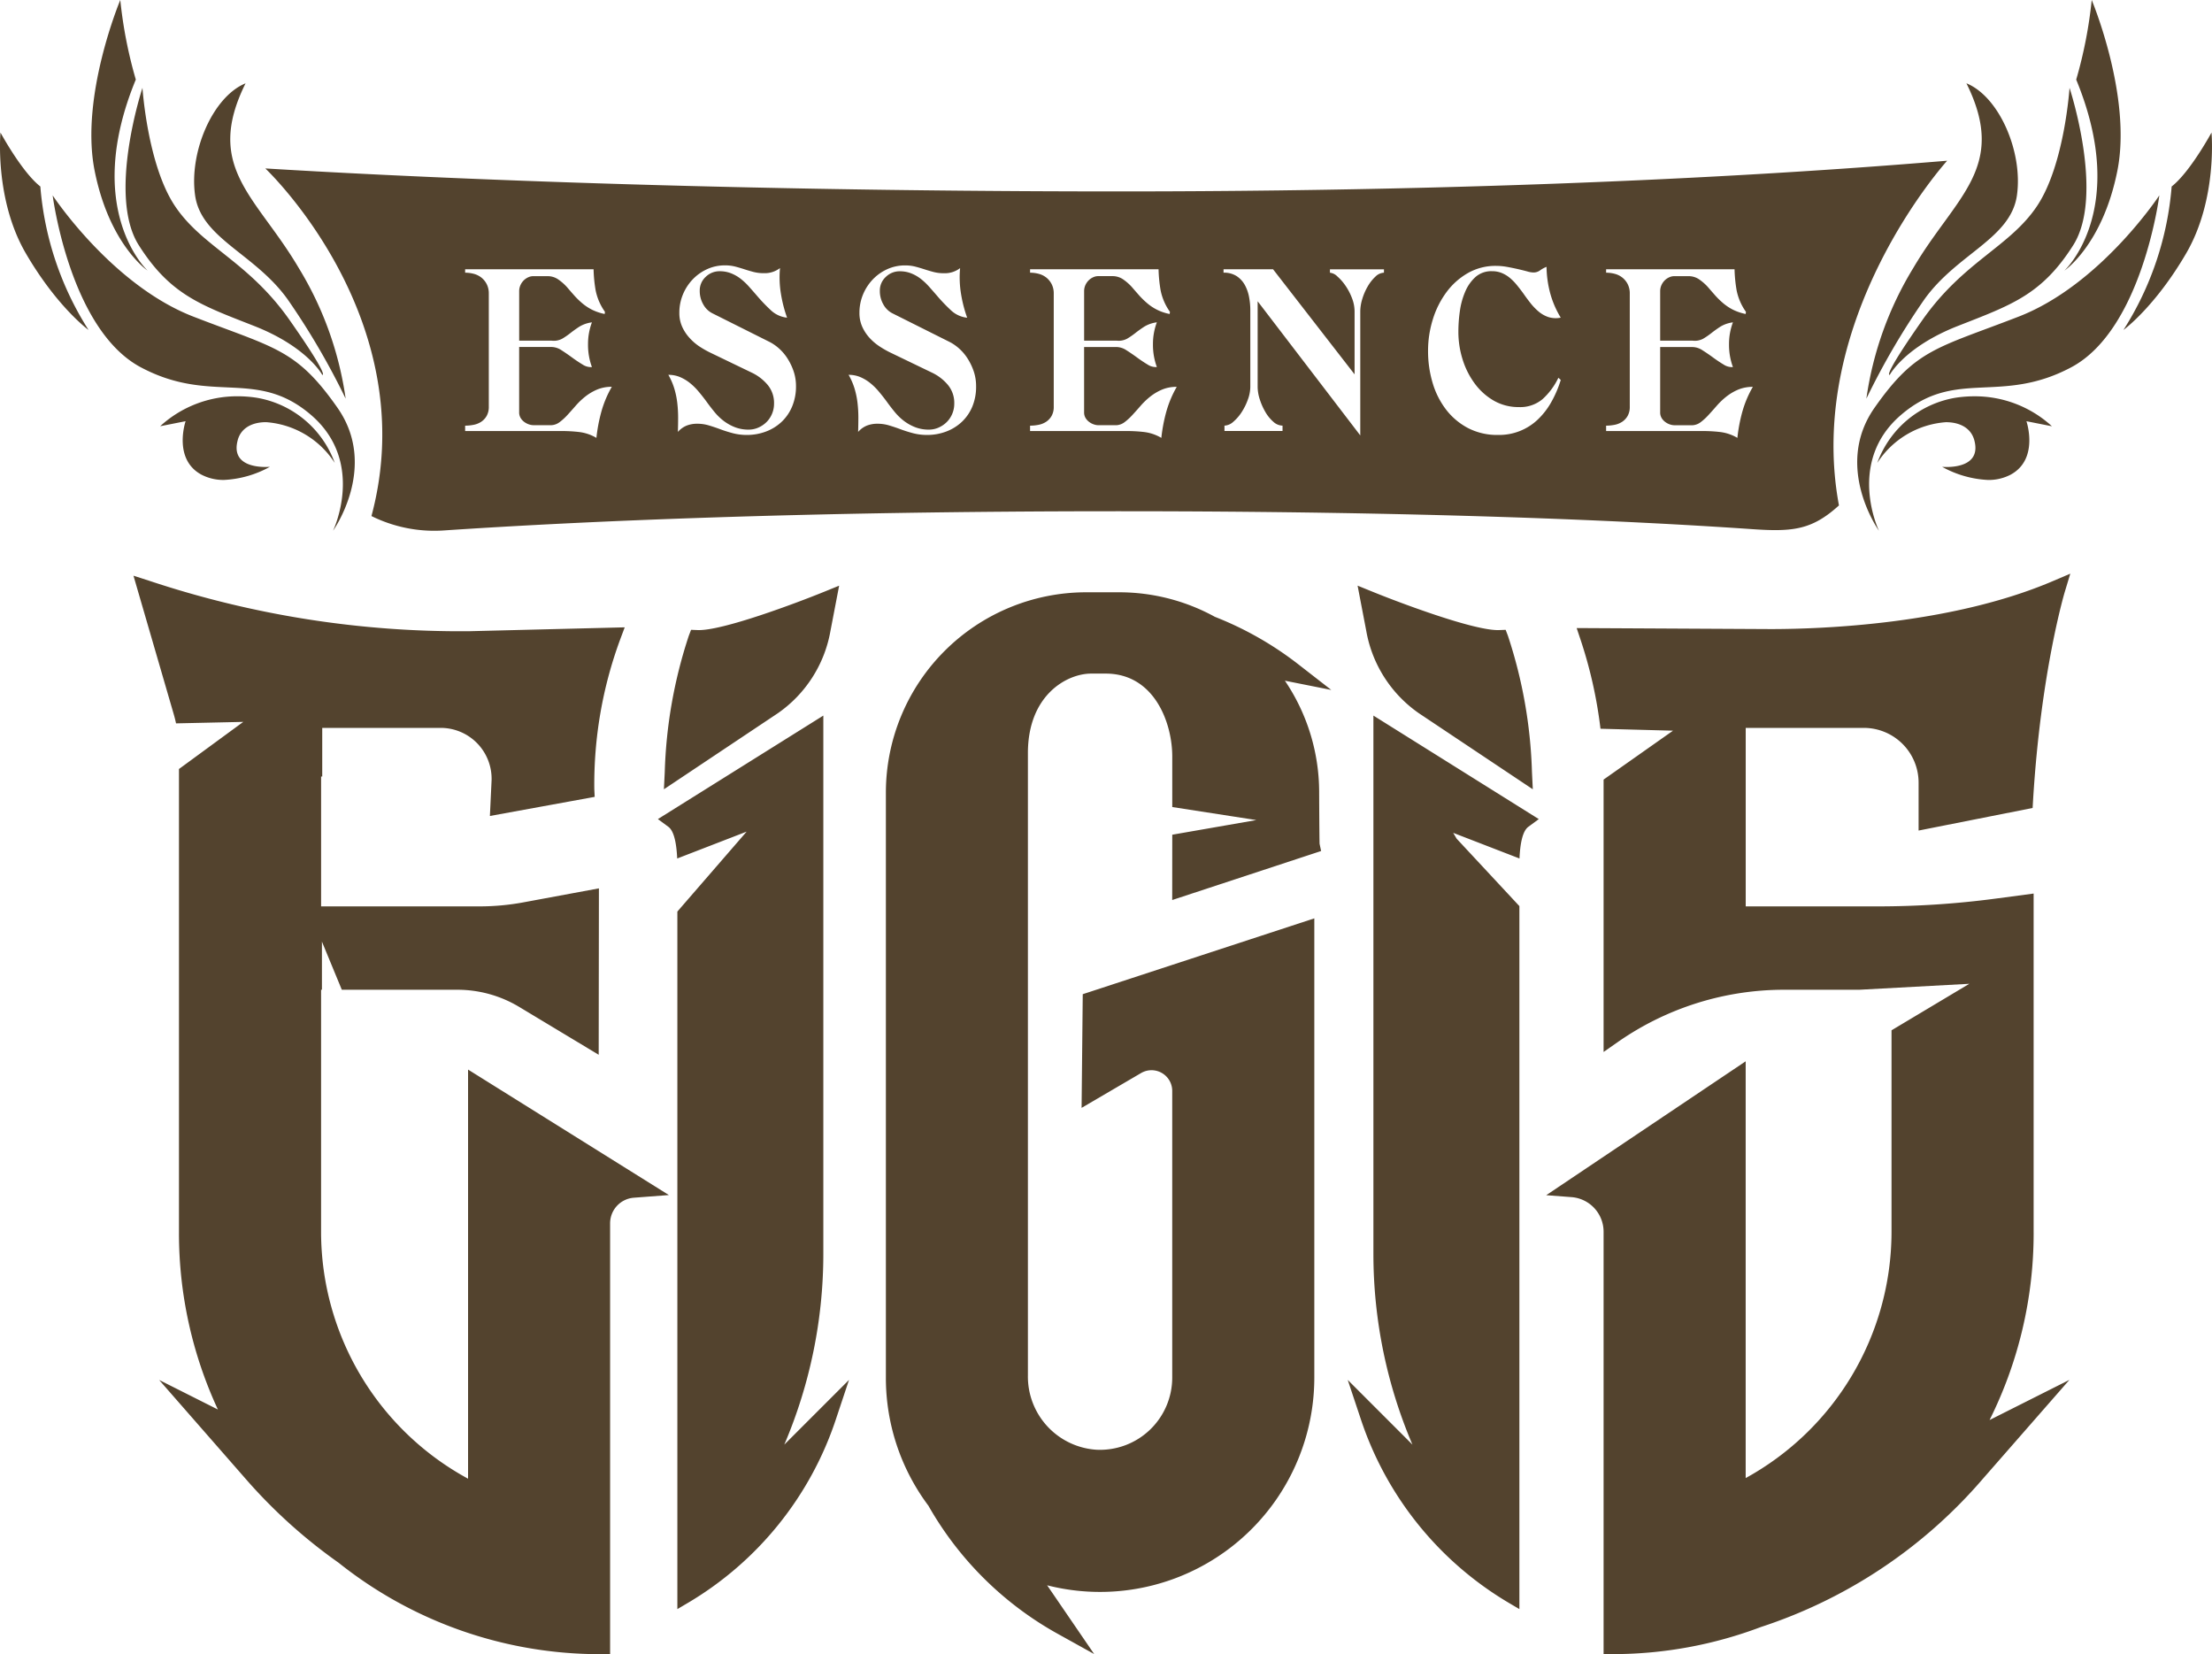 <svg xmlns="http://www.w3.org/2000/svg" width="259.967" height="194.365" viewBox="0 0 259.967 194.365"><g transform="translate(-19.5 49.492)"><g transform="translate(19.5 -49.492)"><path d="M354.841,81.886c-11.175.921-44.749,3.606-97.306,3.606-51.08,0-87.546-1.917-100.353-2.7,0,0,18.709,17.629,12.473,40.846a16.616,16.616,0,0,0,8.549,1.689c15.881-1.063,41.989-2.254,79.239-2.254,35.548,0,59.691,1.085,74.554,2.108,4.751.327,6.982.064,10.128-2.793C338.035,100.418,354.841,81.886,354.841,81.886Zm-158.163,29.48a19.048,19.048,0,0,0-.585,3.086,5.22,5.22,0,0,0-2.033-.689,17.792,17.792,0,0,0-1.978-.115H180.665v-.631a5.028,5.028,0,0,0,1-.1,2.48,2.48,0,0,0,.891-.358,2.05,2.05,0,0,0,.64-.689,2.145,2.145,0,0,0,.251-1.091V97.512a2.4,2.4,0,0,0-.251-1.135,2.358,2.358,0,0,0-.64-.775,2.446,2.446,0,0,0-.891-.431,4.017,4.017,0,0,0-1-.129v-.4h15.095a16.883,16.883,0,0,0,.236,2.44,6.571,6.571,0,0,0,1.1,2.556l-.028.258a6.121,6.121,0,0,1-1.546-.531,6.032,6.032,0,0,1-1.128-.761,9.382,9.382,0,0,1-.919-.9q-.418-.474-.863-.991a5.93,5.93,0,0,0-1-.875,2.183,2.183,0,0,0-1.281-.388h-1.671a1.409,1.409,0,0,0-.571.129,1.807,1.807,0,0,0-.529.359,1.855,1.855,0,0,0-.389.56,1.714,1.714,0,0,0-.154.732v5.8h3.816a2.081,2.081,0,0,0,1.239-.23,8.538,8.538,0,0,0,.961-.66q.473-.373,1.044-.747a3.773,3.773,0,0,1,1.49-.516,7.216,7.216,0,0,0-.459,2.555,7.546,7.546,0,0,0,.459,2.7,1.762,1.762,0,0,1-1.1-.3q-.6-.36-1.226-.818T192,104.159a2.2,2.2,0,0,0-1.17-.388h-3.816v7.666a1.26,1.26,0,0,0,.182.689,1.635,1.635,0,0,0,.446.473,1.879,1.879,0,0,0,.543.273,1.644,1.644,0,0,0,.473.087h2.172a1.752,1.752,0,0,0,.96-.373,6.681,6.681,0,0,0,.92-.847q.459-.5.96-1.077a8.533,8.533,0,0,1,1.114-1.062,6.035,6.035,0,0,1,1.379-.819,4.374,4.374,0,0,1,1.741-.33A12.577,12.577,0,0,0,196.678,111.365Zm22.4-.56a5.222,5.222,0,0,1-1.253,1.794,5.492,5.492,0,0,1-1.838,1.12,6.308,6.308,0,0,1-2.214.388,6.4,6.4,0,0,1-1.629-.2q-.766-.2-1.462-.459t-1.365-.459a4.723,4.723,0,0,0-1.364-.2,3.4,3.4,0,0,0-1.254.219,2.752,2.752,0,0,0-1.03.745q.028-.864.028-1.713a14.991,14.991,0,0,0-.1-1.7,9.709,9.709,0,0,0-.349-1.684,7.669,7.669,0,0,0-.7-1.612,3.467,3.467,0,0,1,1.366.26,4.987,4.987,0,0,1,1.159.692,7.183,7.183,0,0,1,1.019,1q.475.562.922,1.168.475.663.977,1.269a6.37,6.37,0,0,0,1.1,1.053,5.457,5.457,0,0,0,1.312.721,4.355,4.355,0,0,0,1.578.274,2.786,2.786,0,0,0,1.159-.245,3.173,3.173,0,0,0,.949-.647,2.972,2.972,0,0,0,.642-.963,3.022,3.022,0,0,0,.238-1.193,3.311,3.311,0,0,0-.754-2.214,5.512,5.512,0,0,0-1.815-1.409l-4.83-2.329a11.222,11.222,0,0,1-1.4-.791A6.2,6.2,0,0,1,207,102.664a4.91,4.91,0,0,1-.838-1.294,3.9,3.9,0,0,1-.321-1.61,5.559,5.559,0,0,1,.419-2.157,5.71,5.71,0,0,1,1.144-1.768,5.461,5.461,0,0,1,1.7-1.208,4.986,4.986,0,0,1,2.092-.446,4.764,4.764,0,0,1,1.214.143q.544.143,1.074.316t1.074.316a4.731,4.731,0,0,0,1.213.143,2.941,2.941,0,0,0,1.9-.6,11.815,11.815,0,0,0,.1,2.971,15.684,15.684,0,0,0,.73,2.857,3.269,3.269,0,0,1-1.924-.89,20.138,20.138,0,0,1-1.644-1.723q-.447-.517-.907-1.034a7.394,7.394,0,0,0-.976-.919,4.6,4.6,0,0,0-1.129-.646,3.6,3.6,0,0,0-1.338-.244,2.312,2.312,0,0,0-1.645.661,2.161,2.161,0,0,0-.7,1.636,3.138,3.138,0,0,0,.418,1.608,2.519,2.519,0,0,0,1.058,1.033l6.768,3.388a5.335,5.335,0,0,1,1.114.789,5.587,5.587,0,0,1,.989,1.192,6.837,6.837,0,0,1,.7,1.493,5.4,5.4,0,0,1,.265,1.694A6.1,6.1,0,0,1,219.079,110.805Zm21.183,0a5.229,5.229,0,0,1-1.253,1.794,5.5,5.5,0,0,1-1.838,1.12,6.311,6.311,0,0,1-2.214.388,6.412,6.412,0,0,1-1.63-.2q-.766-.2-1.462-.459t-1.364-.459a4.725,4.725,0,0,0-1.365-.2,3.392,3.392,0,0,0-1.253.219,2.747,2.747,0,0,0-1.03.745q.027-.864.028-1.713a14.844,14.844,0,0,0-.1-1.7,9.711,9.711,0,0,0-.348-1.684,7.707,7.707,0,0,0-.7-1.612,3.472,3.472,0,0,1,1.366.26,4.987,4.987,0,0,1,1.159.692,7.176,7.176,0,0,1,1.018,1q.475.562.922,1.168.475.663.977,1.269a6.4,6.4,0,0,0,1.1,1.053,5.462,5.462,0,0,0,1.312.721,4.351,4.351,0,0,0,1.577.274,2.791,2.791,0,0,0,1.159-.245,3.189,3.189,0,0,0,.949-.647,2.983,2.983,0,0,0,.642-.963,3.035,3.035,0,0,0,.238-1.193,3.308,3.308,0,0,0-.755-2.214,5.517,5.517,0,0,0-1.814-1.409l-4.83-2.329a11.127,11.127,0,0,1-1.4-.791,6.209,6.209,0,0,1-1.186-1.021,4.926,4.926,0,0,1-.838-1.294,3.9,3.9,0,0,1-.321-1.61,5.571,5.571,0,0,1,.418-2.157,5.722,5.722,0,0,1,1.144-1.768,5.46,5.46,0,0,1,1.7-1.208,4.989,4.989,0,0,1,2.093-.446,4.762,4.762,0,0,1,1.213.143q.544.143,1.074.316t1.074.316a4.733,4.733,0,0,0,1.214.143,2.941,2.941,0,0,0,1.9-.6,11.851,11.851,0,0,0,.1,2.971,15.688,15.688,0,0,0,.73,2.857,3.269,3.269,0,0,1-1.924-.89,20.132,20.132,0,0,1-1.645-1.723q-.446-.517-.906-1.034a7.485,7.485,0,0,0-.976-.919,4.6,4.6,0,0,0-1.129-.646,3.6,3.6,0,0,0-1.338-.244,2.309,2.309,0,0,0-1.644.661,2.159,2.159,0,0,0-.7,1.636,3.137,3.137,0,0,0,.418,1.608,2.522,2.522,0,0,0,1.058,1.033l6.768,3.388a5.338,5.338,0,0,1,1.114.789,5.606,5.606,0,0,1,.989,1.192,6.839,6.839,0,0,1,.7,1.493,5.4,5.4,0,0,1,.264,1.694A6.1,6.1,0,0,1,240.262,110.805Zm22.812.56a19.116,19.116,0,0,0-.585,3.086,5.22,5.22,0,0,0-2.032-.689,17.793,17.793,0,0,0-1.978-.115H247.06v-.631a5.022,5.022,0,0,0,1-.1,2.475,2.475,0,0,0,.891-.358,2.05,2.05,0,0,0,.64-.689,2.138,2.138,0,0,0,.251-1.091V97.512a2.391,2.391,0,0,0-.251-1.135,2.358,2.358,0,0,0-.64-.775,2.441,2.441,0,0,0-.891-.431,4.012,4.012,0,0,0-1-.129v-.4h15.1a16.8,16.8,0,0,0,.236,2.44,6.56,6.56,0,0,0,1.1,2.556l-.028.258A5.712,5.712,0,0,1,260.79,98.6a9.373,9.373,0,0,1-.919-.9q-.419-.474-.864-.991a5.925,5.925,0,0,0-1-.875,2.186,2.186,0,0,0-1.281-.388h-1.671a1.4,1.4,0,0,0-.571.129,1.78,1.78,0,0,0-.529.359,1.869,1.869,0,0,0-.39.56,1.714,1.714,0,0,0-.153.732v5.8h3.815a2.084,2.084,0,0,0,1.24-.23,8.606,8.606,0,0,0,.961-.66q.472-.373,1.044-.747a3.773,3.773,0,0,1,1.489-.516,7.216,7.216,0,0,0-.459,2.555,7.545,7.545,0,0,0,.459,2.7,1.76,1.76,0,0,1-1.1-.3q-.6-.36-1.226-.818t-1.239-.847a2.193,2.193,0,0,0-1.17-.388H253.41v7.666a1.266,1.266,0,0,0,.181.689,1.636,1.636,0,0,0,.446.473,1.88,1.88,0,0,0,.543.273,1.644,1.644,0,0,0,.474.087h2.172a1.752,1.752,0,0,0,.961-.373,6.721,6.721,0,0,0,.919-.847q.459-.5.961-1.077a8.445,8.445,0,0,1,1.114-1.062,6.015,6.015,0,0,1,1.378-.819,4.376,4.376,0,0,1,1.741-.33A12.635,12.635,0,0,0,263.074,111.365Zm25.577-16.323a1.5,1.5,0,0,0-1,.459,4.884,4.884,0,0,0-.905,1.148,6.711,6.711,0,0,0-.641,1.479,5.073,5.073,0,0,0-.236,1.45v14.585L273.806,98.4v10.077a4.827,4.827,0,0,0,.251,1.45,7.228,7.228,0,0,0,.655,1.479,4.529,4.529,0,0,0,.933,1.149,1.648,1.648,0,0,0,1.086.459v.631h-6.824v-.631a1.649,1.649,0,0,0,1.045-.459,5.169,5.169,0,0,0,.989-1.149,7.02,7.02,0,0,0,.724-1.479,4.4,4.4,0,0,0,.278-1.45v-9.1a8.159,8.159,0,0,0-.139-1.436,4.736,4.736,0,0,0-.487-1.421,2.972,2.972,0,0,0-.961-1.063,2.717,2.717,0,0,0-1.559-.416v-.4h5.821l9.58,12.346V99.579a4.361,4.361,0,0,0-.306-1.55,6.787,6.787,0,0,0-.766-1.464,5.788,5.788,0,0,0-.961-1.091,1.444,1.444,0,0,0-.863-.43v-.4h6.35Zm9.249,10.211a9.507,9.507,0,0,0,1.434,2.833,7.286,7.286,0,0,0,2.242,2,5.839,5.839,0,0,0,2.952.748,4.067,4.067,0,0,0,2.743-.919,8.019,8.019,0,0,0,1.88-2.527l.279.258a13.009,13.009,0,0,1-1.128,2.627,8.661,8.661,0,0,1-1.588,2.039,6.571,6.571,0,0,1-4.637,1.795,7.453,7.453,0,0,1-3.564-.818,7.876,7.876,0,0,1-2.576-2.182,9.619,9.619,0,0,1-1.574-3.144,13.034,13.034,0,0,1-.529-3.732,12.37,12.37,0,0,1,.557-3.69,10.578,10.578,0,0,1,1.6-3.2,8.179,8.179,0,0,1,2.52-2.254,6.543,6.543,0,0,1,3.314-.847,7.355,7.355,0,0,1,1.323.125q.683.125,1.282.263t1.058.263a2.9,2.9,0,0,0,.683.124,1.3,1.3,0,0,0,.807-.233,3.358,3.358,0,0,1,.78-.428,12.653,12.653,0,0,0,.431,3.1,11.1,11.1,0,0,0,1.24,2.871,2.926,2.926,0,0,1-1.462-.072,3.569,3.569,0,0,1-1.142-.649,6.836,6.836,0,0,1-.961-1q-.445-.563-.863-1.169-.362-.492-.738-.953a6.009,6.009,0,0,0-.807-.822,3.739,3.739,0,0,0-.947-.577,2.968,2.968,0,0,0-1.157-.217,2.8,2.8,0,0,0-1.921.662,4.836,4.836,0,0,0-1.212,1.7,8.71,8.71,0,0,0-.64,2.287,17.1,17.1,0,0,0-.181,2.459A10.793,10.793,0,0,0,297.9,105.254Zm32.874,6.112a18.971,18.971,0,0,0-.585,3.086,5.22,5.22,0,0,0-2.033-.689,17.792,17.792,0,0,0-1.978-.115H314.759v-.631a5.028,5.028,0,0,0,1-.1,2.474,2.474,0,0,0,.891-.358,2.051,2.051,0,0,0,.641-.689,2.151,2.151,0,0,0,.25-1.091V97.512a2.407,2.407,0,0,0-.25-1.135,2.359,2.359,0,0,0-.641-.775,2.44,2.44,0,0,0-.891-.431,4.017,4.017,0,0,0-1-.129v-.4h15.095a16.993,16.993,0,0,0,.237,2.44,6.561,6.561,0,0,0,1.1,2.556l-.028.258a6.141,6.141,0,0,1-1.546-.531,6.052,6.052,0,0,1-1.127-.761,9.306,9.306,0,0,1-.919-.9q-.418-.474-.863-.991a5.929,5.929,0,0,0-1-.875,2.186,2.186,0,0,0-1.282-.388h-1.67a1.413,1.413,0,0,0-.572.129,1.817,1.817,0,0,0-.529.359,1.881,1.881,0,0,0-.389.56,1.714,1.714,0,0,0-.153.732v5.8h3.815a2.079,2.079,0,0,0,1.239-.23,8.543,8.543,0,0,0,.962-.66q.473-.373,1.044-.747a3.78,3.78,0,0,1,1.491-.516,7.2,7.2,0,0,0-.459,2.555,7.545,7.545,0,0,0,.459,2.7,1.761,1.761,0,0,1-1.1-.3q-.6-.36-1.226-.818t-1.24-.847a2.193,2.193,0,0,0-1.17-.388h-3.815v7.666a1.266,1.266,0,0,0,.181.689,1.636,1.636,0,0,0,.446.473,1.9,1.9,0,0,0,.543.273,1.652,1.652,0,0,0,.474.087h2.172a1.752,1.752,0,0,0,.961-.373,6.677,6.677,0,0,0,.919-.847q.459-.5.961-1.077a8.576,8.576,0,0,1,1.114-1.062,6.066,6.066,0,0,1,1.379-.819,4.378,4.378,0,0,1,1.741-.33A12.608,12.608,0,0,0,330.774,111.365ZM365.41,87.2c3.229-4.836,3.813-13.877,3.813-13.877s4.163,12.6.437,18.484-7.364,7.058-13.592,9.508-7.969,5.724-7.969,5.724a.091.091,0,0,1-.037.009c-.132,0-.367-.391,3.855-6.419C356.769,93.7,362.181,92.036,365.41,87.2Zm-8.3-14.409c3.855,1.568,6.656,8.08,5.931,13.168s-7.022,6.829-10.878,12.22a86.841,86.841,0,0,0-6.817,11.665,40.2,40.2,0,0,1,5.536-15.389C355.821,86.073,362.024,82.691,357.106,72.791ZM382.94,92.755c-3.69,6.339-7.381,9.018-7.381,9.018a36.827,36.827,0,0,0,5.667-16.86c2.175-1.7,4.684-6.339,4.684-6.339S386.63,86.416,382.94,92.755Zm-12.933-20.4A52.515,52.515,0,0,0,371.831,63s4.749,11.311,3.02,20.035S368.622,94.8,368.622,94.8,376.333,87.69,370.006,72.35Zm9.77,13.608s-2.005,15.749-10.347,20.192-13.586.065-20.034,5.62-2.57,13.592-2.57,13.592-5.379-7.515-.527-14.442,7.315-6.992,16.936-10.717S379.776,85.959,379.776,85.959Zm-12.628,27.124-2.991-.592s1.515,4.443-1.845,6.273a5.549,5.549,0,0,1-2.678.629,12.317,12.317,0,0,1-5.387-1.544s.209.021.531.021c1.214,0,4.029-.3,3.25-3.158-.387-1.418-1.688-2.106-3.336-2.106a10.5,10.5,0,0,0-8.064,4.785,11.865,11.865,0,0,1,9.16-7.653,14.535,14.535,0,0,1,2.236-.175A13.383,13.383,0,0,1,367.149,113.082ZM148.93,85.959c-.725-5.087,2.076-11.6,5.931-13.168-4.918,9.9,1.285,13.282,6.227,21.663a40.218,40.218,0,0,1,5.536,15.389,86.8,86.8,0,0,0-6.818-11.665C155.952,92.787,149.654,91.046,148.93,85.959Zm16.738,24.963c4.852,6.927-.527,14.442-.527,14.442s3.877-8.038-2.57-13.592-11.692-1.176-20.034-5.62-10.347-20.192-10.347-20.192,6.92,10.521,16.541,14.246S160.817,103.995,165.668,110.921ZM130.741,84.913a36.817,36.817,0,0,0,5.667,16.86s-3.691-2.679-7.381-9.018-2.971-14.181-2.971-14.181S128.566,83.214,130.741,84.913Zm23.2,29.8c-.779,2.858,2.037,3.158,3.251,3.158.322,0,.531-.021.531-.021a12.321,12.321,0,0,1-5.387,1.544,5.545,5.545,0,0,1-2.678-.629c-3.361-1.83-1.845-6.273-1.845-6.273l-2.991.592a13.38,13.38,0,0,1,9.124-3.52,14.527,14.527,0,0,1,2.235.175,11.865,11.865,0,0,1,9.16,7.653,10.5,10.5,0,0,0-8.064-4.785C155.626,112.605,154.325,113.293,153.938,114.712ZM142.744,73.323s.584,9.041,3.813,13.877,8.641,6.5,13.493,13.429c4.221,6.027,3.986,6.419,3.855,6.419a.091.091,0,0,1-.037-.009s-1.741-3.273-7.969-5.724-9.866-3.625-13.592-9.508S142.744,73.323,142.744,73.323Zm-5.627,9.711c-1.73-8.724,3.02-20.035,3.02-20.035a52.493,52.493,0,0,0,1.824,9.35c-6.326,15.34,1.384,22.447,1.384,22.447S138.847,91.758,137.117,83.035Z" transform="translate(-126 -63)" fill="#53432e"/><path d="M229.8,162.41l1.772-.72-1.029,5.365a14.911,14.911,0,0,1-6.177,9.624l-13.387,8.934.1-2.059a56,56,0,0,1,2.824-15.977l.267-.7.746.029C217.775,167.042,226.627,163.7,229.8,162.41Zm-41.839,56.139v48.074a33.024,33.024,0,0,1-17.274-28.887V209.17h.1v-5.656l2.337,5.656h13.587a14.077,14.077,0,0,1,7.258,2.016l9.345,5.624.026-19.554-8.869,1.643a28.471,28.471,0,0,1-5.173.475H170.689V184.118h.134V178.4h13.925a5.981,5.981,0,0,1,5.979,6.133l-.2,4.217,12.316-2.245-.045-.91a49.2,49.2,0,0,1,3.034-17.568l.54-1.442-18.254.455a115.773,115.773,0,0,1-37.615-5.923l-1.865-.6,4.729,16.264q.157.539.274,1.088l7.9-.174-7.556,5.536v54.512a49.194,49.194,0,0,0,4.576,20.751l-6.906-3.474,10.19,11.646a61.432,61.432,0,0,0,10.893,9.826,49.246,49.246,0,0,0,30.744,10.749h1.173V236.608a3.018,3.018,0,0,1,2.777-3l4.131-.315Zm183.995,19.187V197.865l-4.454.593a105.048,105.048,0,0,1-13.816.915H338.119V178.4h13.888a6.438,6.438,0,0,1,6.43,6.43v5.633l13.4-2.653.047-.8c.9-15.113,3.707-24.509,3.736-24.6l.646-2.133-2.05.875c-11.905,5.088-27.172,5.637-33.178,5.637l-22.787-.12.459,1.375A52.712,52.712,0,0,1,321.05,178.5l8.526.227-8.161,5.747c0,.084,0,.168,0,.252V216.48l1.635-1.141a34.113,34.113,0,0,1,19.619-6.169h8.793l12.934-.7-9.142,5.465v23.8a33.027,33.027,0,0,1-17.14,28.814V217.578l-23.44,15.732,2.99.228a4.079,4.079,0,0,1,3.751,4.049v49.648h1.039a49.236,49.236,0,0,0,17.435-3.18,58.263,58.263,0,0,0,26.083-17.4l10.19-11.646-9.385,4.721A49.178,49.178,0,0,0,371.958,237.736ZM225.127,262.619a57.09,57.09,0,0,0,4.587-22.325v-63.34l-19.442,12.162,1.229.907c.726.537.965,2.154,1.039,3.723l8.16-3.156-8.141,9.393v81.963l1.211-.714a39.5,39.5,0,0,0,17.4-21.528l1.563-4.69Zm74.583-85.94,13.386,8.934-.1-2.059a55.937,55.937,0,0,0-2.824-15.977l-.266-.7-.746.029c-2.858.132-11.71-3.209-14.884-4.5l-1.772-.72,1.029,5.365A14.915,14.915,0,0,0,299.71,176.679Zm-5.347.275v63.34a57.077,57.077,0,0,0,4.587,22.325l-7.606-7.606,1.564,4.69a39.5,39.5,0,0,0,17.4,21.528l1.211.714V199.341l-7.378-7.928-.4-.68,7.794,3.014c0-.036,0-.071,0-.107.08-1.535.324-3.091,1.035-3.616l1.229-.907Zm-23.646,21.672,17.5-5.759-.179-.843c-.011-.263-.03-1.457-.052-6.143a23.377,23.377,0,0,0-4.026-13.027l5.452,1.087-3.9-3.033a39.461,39.461,0,0,0-9.782-5.559,23.335,23.335,0,0,0-11.255-2.883h-.016l-3.893,0a23.547,23.547,0,0,0-23.5,23.516V254.75a25.049,25.049,0,0,0,5,15.049,39.5,39.5,0,0,0,15.157,15.028l4.322,2.4-5.527-8.079a25.185,25.185,0,0,0,31.4-24.4V200.781l-27.215,8.91-.136,13.357,6.99-4.09a2.433,2.433,0,0,1,3.662,2.1V254.75a8.491,8.491,0,0,1-8.908,8.47,8.616,8.616,0,0,1-8.053-8.746V181.362c0-6.806,4.563-9.342,7.439-9.342h1.7c5.742,0,7.826,5.821,7.826,9.733V187.7l9.881,1.531-9.881,1.721Z" transform="translate(-132.952 -92.87)" fill="#53432e"/></g></g></svg>